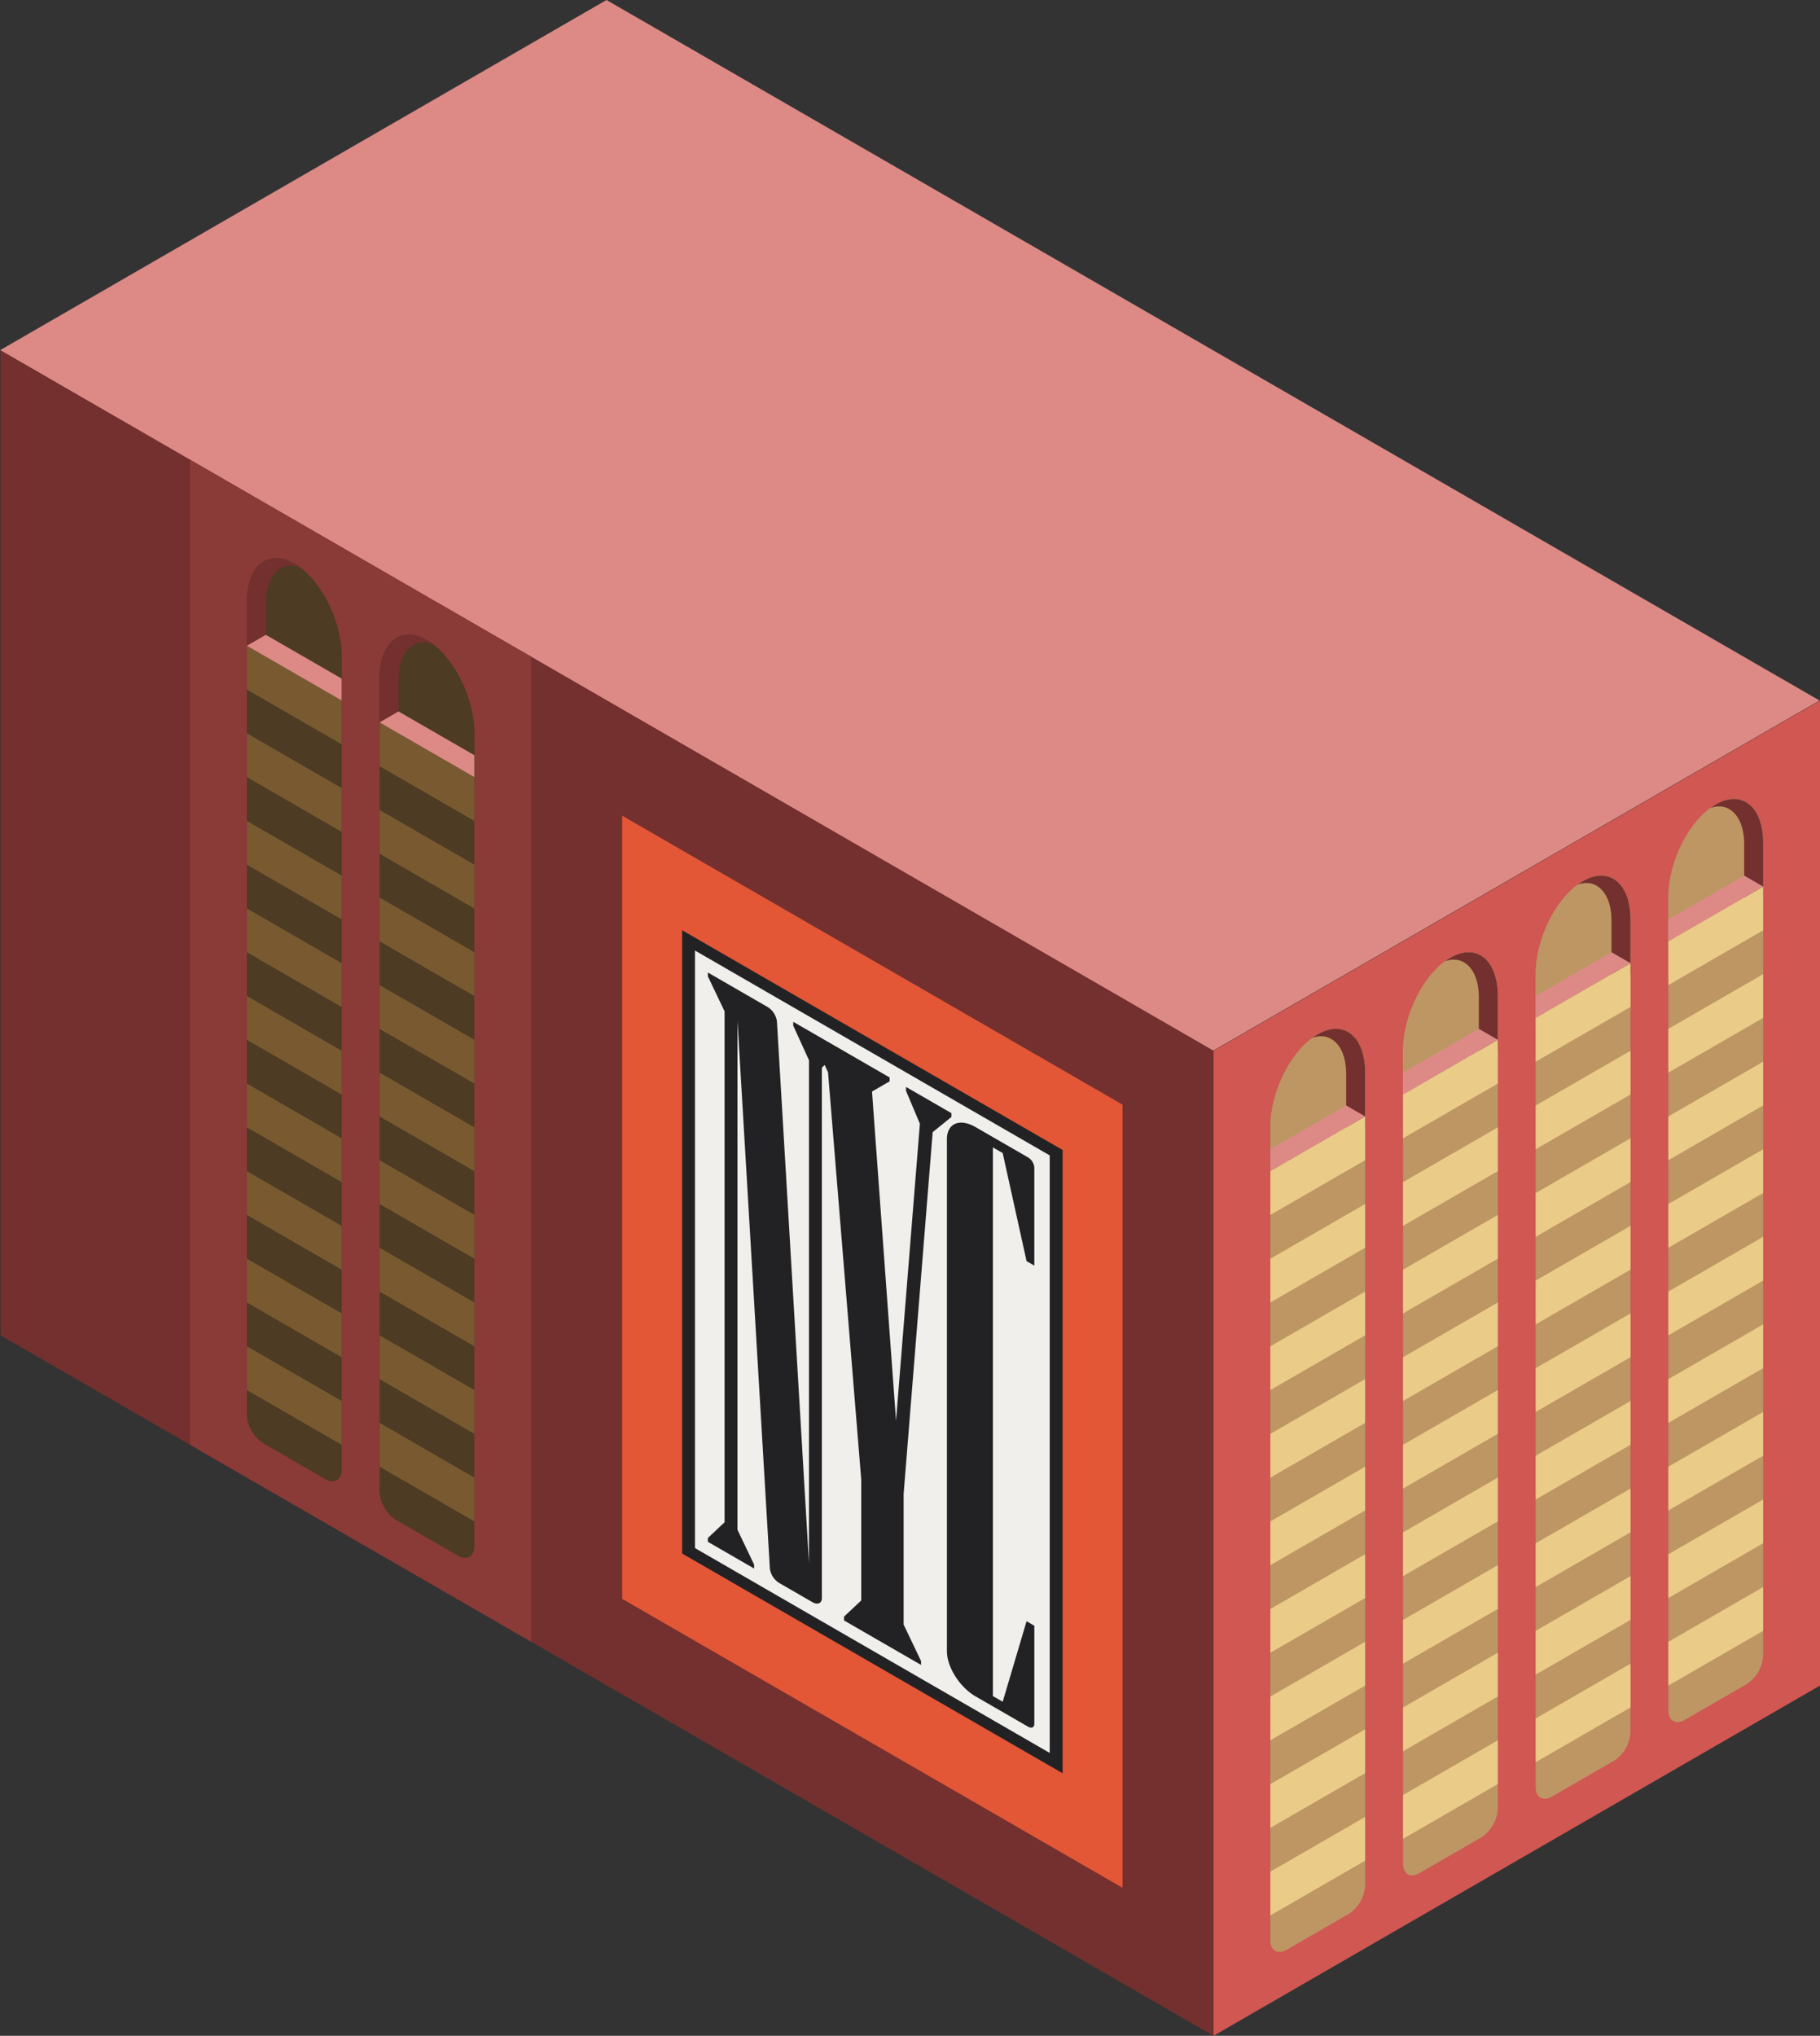 <svg id="Layer_1" data-name="Layer 1" xmlns="http://www.w3.org/2000/svg" xmlns:xlink="http://www.w3.org/1999/xlink" viewBox="0 0 480.134 536.936">
  <rect x="0" y="0" width="480.134" height="536.936" fill="#333333" stroke="none"/>
  <defs>
    <style>
      .cls-1 {
        fill: none;
      }

      .top-prim {
        fill: #dd8a87;
      }

      .exterior-R-prim {
        fill: #d05752;
      }

      .exterior-L-prim {
        fill: #73302e;
      }

      .window-R-prim {
        fill: #bd9664;
      }

      .cls-2 {
        clip-path: url(#clip-path);
      }

      .window-R-light {
        fill: #eacb87;
      }

      .cls-3 {
        clip-path: url(#clip-path-2);
      }

      .cls-4 {
        clip-path: url(#clip-path-3);
      }

      .cls-5 {
        clip-path: url(#clip-path-4);
      }

      .exterior-L-light {
        fill: #8a3a37;
      }

      .window-L-prim {
        fill: #4d3b24;
      }

      .cls-6 {
        clip-path: url(#clip-path-5);
      }

      .window-L-light {
        fill: #795a30;
      }

      .cls-7 {
        clip-path: url(#clip-path-6);
      }

      .cls-8 {
        fill: #e35636;
      }

      .cls-9 {
        fill: #222224;
      }

      .cls-10 {
        fill: #f0efeb;
      }
    </style>
    <clipPath id="clip-path">
      <path class="cls-1" d="M335.134,297.335h0c0-9.559,5.601-20.554,12.5-24.537h0c6.899-3.983,12.5.544,12.5,10.104h0v14.434l-25,14.434Z"/>
    </clipPath>
    <clipPath id="clip-path-2">
      <path class="cls-1" d="M405.134,256.921h0c0-9.559,5.601-20.554,12.5-24.537h0c6.899-3.983,12.5.544,12.5,10.104h0v14.434l-25,14.434Z"/>
    </clipPath>
    <clipPath id="clip-path-3">
      <path class="cls-1" d="M370.134,277.128h0c0-9.56,5.601-20.554,12.5-24.537h0c6.899-3.983,12.5.544,12.5,10.104h0v14.434l-25,14.434Z"/>
    </clipPath>
    <clipPath id="clip-path-4">
      <path class="cls-1" d="M440.134,236.714h0c0-9.559,5.601-20.554,12.5-24.537h0c6.899-3.983,12.5.544,12.5,10.104h0v14.434l-25,14.434Z"/>
    </clipPath>
    <clipPath id="clip-path-5">
      <path class="cls-1" d="M125.134,193.412h0c0-9.559-5.601-20.554-12.5-24.537h0c-6.899-3.983-12.5.544-12.5,10.104h0v14.434l25,14.434Z"/>
    </clipPath>
    <clipPath id="clip-path-6">
      <path class="cls-1" d="M90.134,173.205h0c0-9.559-5.601-20.554-12.5-24.537h0c-6.899-3.983-12.5.544-12.5,10.104h0v14.434l25,14.434Z"/>
    </clipPath>
  </defs>
  <title>Artboard 17</title>
  <g id="root">
    <path id="anchor_0_277.128_480" class="top-prim" d="M0,92.376,160,0,480,184.752,320,277.128Z"/>
    <path id="Path" class="exterior-R-prim" d="M320.134,277.128l160-92.376V444.56l-160,92.376Z"/>
    <path id="Path-2" data-name="Path" class="exterior-L-prim" d="M.134,92.376l320,184.752V536.936l-320-184.752Z"/>
    <path id="Path-3" data-name="Path" class="window-R-prim" d="M335.134,297.335h0c0-9.559,5.601-20.554,12.5-24.537h0c6.899-3.983,12.5.544,12.5,10.104h0V497.295a9.606,9.606,0,0,1-4.33,7.5l-16.34,9.434c-2.382,1.375-4.33.25-4.33-2.5Z"/>
    <path id="Path-4" data-name="Path" class="window-R-prim" d="M405.134,256.921h0c0-9.559,5.601-20.554,12.5-24.537h0c6.899-3.983,12.5.544,12.5,10.104h0V456.88a9.606,9.606,0,0,1-4.33,7.5l-16.34,9.434c-2.381,1.375-4.33.25-4.33-2.5Z"/>
    <path id="Path-5" data-name="Path" class="window-R-prim" d="M370.134,277.128h0c0-9.56,5.601-20.554,12.5-24.537h0c6.899-3.983,12.5.544,12.5,10.104h0V477.088a9.606,9.606,0,0,1-4.33,7.5l-16.34,9.434c-2.381,1.375-4.33.25-4.33-2.5Z"/>
    <path id="Path-6" data-name="Path" class="window-R-prim" d="M440.134,236.714h0c0-9.559,5.601-20.554,12.5-24.537h0c6.899-3.983,12.5.544,12.5,10.104h0V436.673a9.607,9.607,0,0,1-4.33,7.5l-16.34,9.434c-2.381,1.375-4.33.25-4.33-2.5Z"/>
    <g id="Group">
      <path id="Mask" class="window-R-prim" d="M335.134,297.335h0c0-9.559,5.601-20.554,12.5-24.537h0c6.899-3.983,12.5.544,12.5,10.104h0v14.434l-25,14.434Z"/>
      <g class="cls-2">
        <path id="Path-7" data-name="Path" class="exterior-L-prim" d="M360.134,334.86l-5-2.884V282.902c-.125-7.825-4.875-11.463-10-8.663l15-8.66Z"/>
      </g>
      <path id="Path-8" data-name="Path" class="window-R-light" d="M335.134,320.429l25-14.434v-11.547l-25,14.434Z"/>
      <path id="Path-9" data-name="Path" class="top-prim" d="M335.134,308.882l25-14.434-5-2.887-20,11.547Z"/>
    </g>
    <g id="Group-2" data-name="Group">
      <path id="Mask-2" data-name="Mask" class="window-R-prim" d="M405.134,256.921h0c0-9.559,5.601-20.554,12.5-24.537h0c6.899-3.983,12.5.544,12.5,10.104h0v14.434l-25,14.434Z"/>
      <g class="cls-3">
        <path id="Path-10" data-name="Path" class="exterior-L-prim" d="M430.134,294.446l-5-2.884V242.487c-.125-7.825-4.875-11.463-10-8.663l15-8.66Z"/>
      </g>
      <path id="Path-11" data-name="Path" class="window-R-light" d="M405.134,280.015l25-14.434v-11.547l-25,14.434Z"/>
      <path id="Path-12" data-name="Path" class="top-prim" d="M405.134,268.468l25-14.434-5-2.887-20,11.547Z"/>
    </g>
    <g id="Group-3" data-name="Group">
      <path id="Mask-3" data-name="Mask" class="window-R-prim" d="M370.134,277.128h0c0-9.56,5.601-20.554,12.5-24.537h0c6.899-3.983,12.5.544,12.5,10.104h0v14.434l-25,14.434Z"/>
      <g class="cls-4">
        <path id="Path-13" data-name="Path" class="exterior-L-prim" d="M395.134,314.653l-5-2.884V262.694c-.125-7.825-4.875-11.463-10-8.663l15-8.66Z"/>
      </g>
      <path id="Path-14" data-name="Path" class="window-R-light" d="M370.134,300.222l25-14.434v-11.547l-25,14.434Z"/>
      <path id="Path-15" data-name="Path" class="top-prim" d="M370.134,288.675l25-14.434-5-2.887-20,11.547Z"/>
    </g>
    <g id="Group-4" data-name="Group">
      <path id="Mask-4" data-name="Mask" class="window-R-prim" d="M440.134,236.714h0c0-9.559,5.601-20.554,12.5-24.537h0c6.899-3.983,12.5.544,12.5,10.104h0v14.434l-25,14.434Z"/>
      <g class="cls-5">
        <path id="Path-16" data-name="Path" class="exterior-L-prim" d="M465.134,274.239l-5-2.884V222.28c-.125-7.825-4.875-11.463-10-8.663l15-8.66Z"/>
      </g>
      <path id="Path-17" data-name="Path" class="window-R-light" d="M440.134,259.808l25-14.434v-11.547l-25,14.434Z"/>
      <path id="Path-18" data-name="Path" class="top-prim" d="M440.134,248.261l25-14.434-5-2.887-20,11.547Z"/>
    </g>
    <g id="Group-5" data-name="Group">
      <path id="Path-19" data-name="Path" class="window-R-light" d="M335.134,343.524l25-14.434v-11.547l-25,14.434Z"/>
      <path id="Path-20" data-name="Path" class="window-R-light" d="M405.134,303.109l25-14.434v-11.547l-25,14.434Z"/>
      <path id="Path-21" data-name="Path" class="window-R-light" d="M370.134,323.316l25-14.434V297.335l-25,14.434Z"/>
      <path id="Path-22" data-name="Path" class="window-R-light" d="M440.134,282.902l25-14.434v-11.547l-25,14.434Z"/>
    </g>
    <g id="Group-6" data-name="Group">
      <path id="Path-23" data-name="Path" class="window-R-light" d="M335.134,366.618l25-14.434v-11.547l-25,14.434Z"/>
      <path id="Path-24" data-name="Path" class="window-R-light" d="M405.134,326.203l25-14.434v-11.547l-25,14.434Z"/>
      <path id="Path-25" data-name="Path" class="window-R-light" d="M370.134,346.41l25-14.434V320.429l-25,14.434Z"/>
      <path id="Path-26" data-name="Path" class="window-R-light" d="M440.134,305.996l25-14.434v-11.547l-25,14.434Z"/>
    </g>
    <g id="Group-7" data-name="Group">
      <path id="Path-27" data-name="Path" class="window-R-light" d="M335.134,389.712l25-14.434v-11.547l-25,14.434Z"/>
      <path id="Path-28" data-name="Path" class="window-R-light" d="M405.134,349.297l25-14.434v-11.547l-25,14.434Z"/>
      <path id="Path-29" data-name="Path" class="window-R-light" d="M370.134,369.504l25-14.434v-11.547l-25,14.434Z"/>
      <path id="Path-30" data-name="Path" class="window-R-light" d="M440.134,329.09l25-14.434V303.109l-25,14.434Z"/>
    </g>
    <g id="Group-8" data-name="Group">
      <path id="Path-31" data-name="Path" class="window-R-light" d="M335.134,412.805l25-14.434v-11.547l-25,14.434Z"/>
      <path id="Path-32" data-name="Path" class="window-R-light" d="M405.134,372.391l25-14.434V346.41l-25,14.434Z"/>
      <path id="Path-33" data-name="Path" class="window-R-light" d="M370.134,392.598l25-14.434V366.617l-25,14.434Z"/>
      <path id="Path-34" data-name="Path" class="window-R-light" d="M440.134,352.184l25-14.434V326.203l-25,14.434Z"/>
    </g>
    <g id="Group-9" data-name="Group">
      <path id="Path-35" data-name="Path" class="window-R-light" d="M335.134,435.9l25-14.434V409.919l-25,14.434Z"/>
      <path id="Path-36" data-name="Path" class="window-R-light" d="M405.134,395.485l25-14.434v-11.547l-25,14.434Z"/>
      <path id="Path-37" data-name="Path" class="window-R-light" d="M370.134,415.692l25-14.434v-11.547l-25,14.434Z"/>
      <path id="Path-38" data-name="Path" class="window-R-light" d="M440.134,375.278l25-14.434V349.297l-25,14.434Z"/>
    </g>
    <g id="Group-10" data-name="Group">
      <path id="Path-39" data-name="Path" class="window-R-light" d="M335.134,458.993l25-14.434V433.013l-25,14.434Z"/>
      <path id="Path-40" data-name="Path" class="window-R-light" d="M405.134,418.579l25-14.434v-11.547l-25,14.434Z"/>
      <path id="Path-41" data-name="Path" class="window-R-light" d="M370.134,438.786l25-14.434v-11.547l-25,14.434Z"/>
      <path id="Path-42" data-name="Path" class="window-R-light" d="M440.134,398.372l25-14.434V372.391l-25,14.434Z"/>
    </g>
    <g id="Group-11" data-name="Group">
      <path id="Path-43" data-name="Path" class="window-R-light" d="M335.134,482.087l25-14.434V456.107l-25,14.434Z"/>
      <path id="Path-44" data-name="Path" class="window-R-light" d="M405.134,441.673l25-14.434v-11.547l-25,14.434Z"/>
      <path id="Path-45" data-name="Path" class="window-R-light" d="M370.134,461.88l25-14.434V435.9l-25,14.434Z"/>
      <path id="Path-46" data-name="Path" class="window-R-light" d="M440.134,421.466l25-14.434V395.485l-25,14.434Z"/>
    </g>
    <g id="Group-12" data-name="Group">
      <path id="Path-47" data-name="Path" class="window-R-light" d="M335.134,505.182l25-14.434v-11.547l-25,14.434Z"/>
      <path id="Path-48" data-name="Path" class="window-R-light" d="M405.134,464.767l25-14.434V438.786l-25,14.434Z"/>
      <path id="Path-49" data-name="Path" class="window-R-light" d="M370.134,484.974l25-14.434v-11.547l-25,14.434Z"/>
      <path id="Path-50" data-name="Path" class="window-R-light" d="M440.134,444.56l25-14.434V418.579l-25,14.434Z"/>
    </g>
    <g id="Group-13" data-name="Group">
      <g id="Group-14" data-name="Group">
        <path id="Path-51" data-name="Path" class="exterior-L-light" d="M140.134,173.205l-90-51.962V381.051l90,51.962Z"/>
        <path id="Path-52" data-name="Path" class="window-L-prim" d="M125.134,193.412h0c0-9.559-5.601-20.554-12.5-24.537h0c-6.899-3.983-12.5.544-12.5,10.104h0V393.372a9.606,9.606,0,0,0,4.33,7.5l16.34,9.434c2.382,1.375,4.33.25,4.33-2.5Z"/>
        <path id="Path-53" data-name="Path" class="window-L-prim" d="M90.134,173.205h0c0-9.559-5.601-20.554-12.5-24.537h0c-6.899-3.983-12.5.544-12.5,10.104h0v214.393a9.607,9.607,0,0,0,4.33,7.5l16.34,9.434c2.382,1.375,4.33.25,4.33-2.5Z"/>
        <path id="Mask-5" data-name="Mask" class="window-L-prim" d="M125.134,193.412h0c0-9.559-5.601-20.554-12.5-24.537h0c-6.899-3.983-12.5.544-12.5,10.104h0v14.434l25,14.434Z"/>
        <g class="cls-6">
          <path id="Path-54" data-name="Path" class="exterior-L-prim" d="M100.134,230.937l5-2.884V178.979c.125-7.825,4.875-11.463,10-8.663l-15-8.66Z"/>
        </g>
        <path id="Path-55" data-name="Path" class="window-L-light" d="M125.134,216.506l-25-14.434v-11.547l25,14.434Z"/>
        <path id="Path-56" data-name="Path" class="top-prim" d="M125.134,204.959l-25-14.434,5-2.887,20,11.547Z"/>
        <path id="Mask-6" data-name="Mask" class="window-L-prim" d="M90.134,173.205h0c0-9.559-5.601-20.554-12.5-24.537h0c-6.899-3.983-12.5.544-12.5,10.104h0v14.434l25,14.434Z"/>
        <g class="cls-7">
          <path id="Path-57" data-name="Path" class="exterior-L-prim" d="M65.134,210.73l5-2.884V158.771c.125-7.825,4.875-11.463,10-8.663l-15-8.66Z"/>
        </g>
        <path id="Path-58" data-name="Path" class="window-L-light" d="M90.134,196.299l-25-14.434v-11.547l25,14.434Z"/>
        <path id="Path-59" data-name="Path" class="top-prim" d="M90.134,184.752l-25-14.434,5-2.887,20,11.547Z"/>
        <path id="Path-60" data-name="Path" class="window-L-light" d="M125.134,239.6l-25-14.434V213.62l25,14.434Z"/>
        <path id="Path-61" data-name="Path" class="window-L-light" d="M90.134,219.393l-25-14.434v-11.547l25,14.434Z"/>
        <path id="Path-62" data-name="Path" class="window-L-light" d="M125.134,262.694l-25-14.434V236.714l25,14.434Z"/>
        <path id="Path-63" data-name="Path" class="window-L-light" d="M90.134,242.487l-25-14.434v-11.547l25,14.434Z"/>
        <path id="Path-64" data-name="Path" class="window-L-light" d="M125.134,285.788l-25-14.434v-11.547l25,14.434Z"/>
        <path id="Path-65" data-name="Path" class="window-L-light" d="M90.134,265.581l-25-14.434V239.6l25,14.434Z"/>
        <path id="Path-66" data-name="Path" class="window-L-light" d="M125.134,308.882l-25-14.434V282.902l25,14.434Z"/>
        <path id="Path-67" data-name="Path" class="window-L-light" d="M90.134,288.675l-25-14.434v-11.547l25,14.434Z"/>
        <path id="Path-68" data-name="Path" class="window-L-light" d="M125.134,331.976l-25-14.434v-11.547l25,14.434Z"/>
        <path id="Path-69" data-name="Path" class="window-L-light" d="M90.134,311.769l-25-14.434V285.788l25,14.434Z"/>
        <path id="Path-70" data-name="Path" class="window-L-light" d="M125.134,355.07l-25-14.434V329.09l25,14.434Z"/>
        <path id="Path-71" data-name="Path" class="window-L-light" d="M90.134,334.863l-25-14.434V308.882l25,14.434Z"/>
        <path id="Path-72" data-name="Path" class="window-L-light" d="M125.134,378.164l-25-14.434v-11.547l25,14.434Z"/>
        <path id="Path-73" data-name="Path" class="window-L-light" d="M125.134,401.259l-25-14.434v-11.547l25,14.434Z"/>
        <path id="Path-74" data-name="Path" class="window-L-light" d="M90.134,357.957l-25-14.434V331.976l25,14.434Z"/>
        <path id="Path-75" data-name="Path" class="window-L-light" d="M90.134,381.051l-25-14.434v-11.547l25,14.434Z"/>
      </g>
    </g>
    <g>
      <path class="cls-8" d="M164.134,215.13l132,76.209V497.898l-132-76.209Z"/>
      <g>
        <path class="cls-9" d="M280.322,467.684l-100.375-57.953V245.344l100.375,57.953Z"/>
        <path class="cls-10" d="M183.341,408.297l93.586,54.032V304.73l-93.586-54.032Z"/>
        <path class="cls-9" d="M271.192,305.249l-13.842-7.993c-4.165-2.404-7.54-.978-7.54,3.187V435.508c0,4.163,3.376,9.489,7.54,11.893l13.842,7.993c.926.534,1.677.216,1.677-.709V428.777l-2.052-1.185L264.52,448.824l-2.584-1.492V302.623l2.584,1.492,6.296,28.501,2.052,1.185V307.892A3.473,3.473,0,0,0,271.192,305.249Z"/>
        <path class="cls-9" d="M239.01,286.669v1.018l3.664,8.699-6.292,78.316-6.338-86.815,4.653-2.69v-1.019l-25.431-14.682v1.018l4.153,9.116V412.357L204.962,269.371a5.296,5.296,0,0,0-2.509-3.808l-15.707-9.068v1.018l4.405,9.222V401.491l-4.405,4.136v1.019l.229.132,11.746,6.781.229.132v-1.019l-4.404-9.221V269.084l8.556,144.637a5.299,5.299,0,0,0,2.508,3.809l8.692,5.017c1.388.802,2.514.326,2.514-1.062V281.584l.743-.7.887,1.946,8.758,107.395v31.884l-4.534,4.258v1.019l20.315,11.728v-1.019l-4.599-9.63V394l7.665-95.405,4.936-3.994v-1.019Z"/>
      </g>
    </g>
  </g>
</svg>

